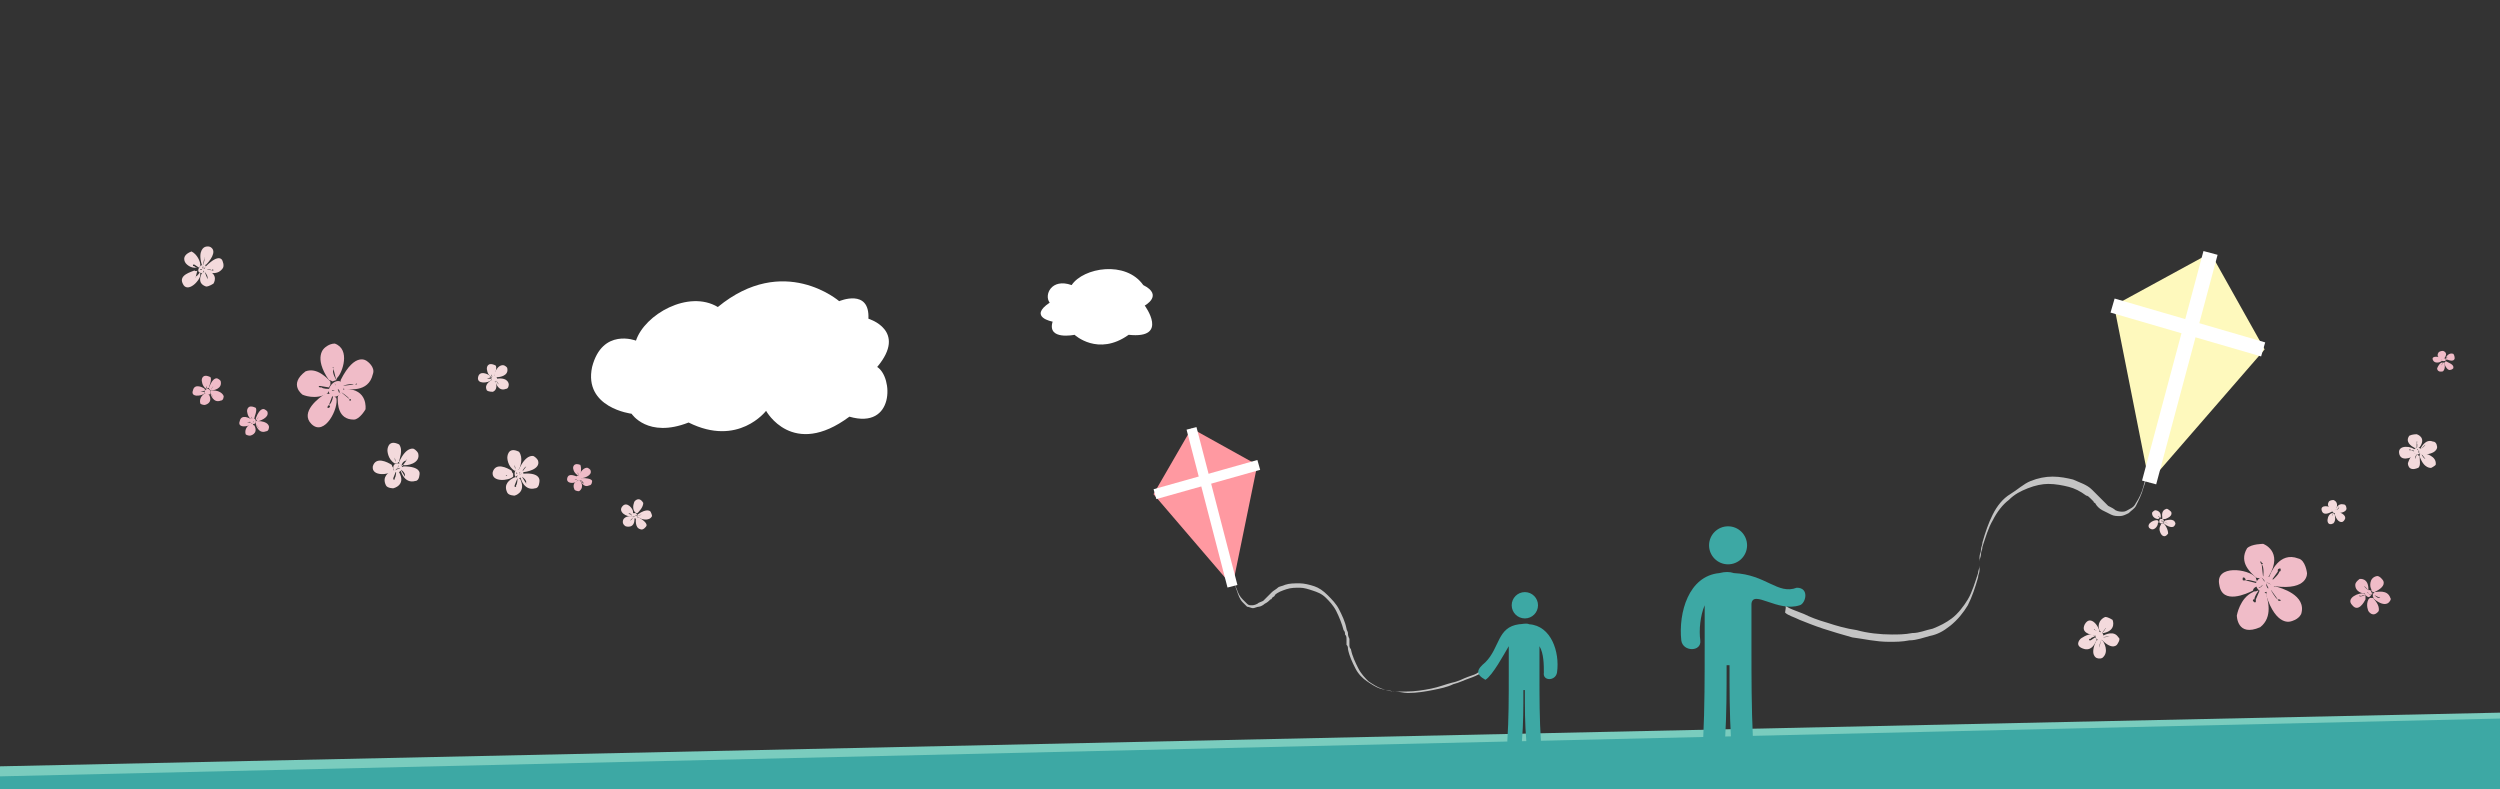 <?xml version="1.0" encoding="utf-8"?>
<!-- Generator: Adobe Illustrator 18.1.1, SVG Export Plug-In . SVG Version: 6.00 Build 0)  -->
<svg version="1.1" id="Layer_1" xmlns="http://www.w3.org/2000/svg" xmlns:xlink="http://www.w3.org/1999/xlink" x="0px" y="0px"
	 viewBox="0 86 171 54" enable-background="new 0 86 171 54" xml:space="preserve">
<rect x="0" y="86" width="171" height="54" fill="#333333" stroke="none"/>
<polygon fill="#7ACCBE" points="173.2,139.5 -3.8,141.3 -3.9,138.5 173.1,134.7 "/>
<polygon fill="#3DA8A4" points="173.2,140.6 -4.1,142.4 -4.2,139.2 173.1,135.1 "/>
<g>
	<g>
		<path fill="#F0BCC8" d="M153.6,125.7c0,0-0.1,0-0.1,0c-0.1,0-0.1,0-0.1-0.1s0-0.1,0.1-0.1C153.6,125.6,153.6,125.6,153.6,125.7
			L153.6,125.7c0.2-0.1,0.6,0.1,0.8,0.1l0,0c-0.1-0.2-0.1-0.3-0.1-0.3c-0.5-0.6-2.8-0.9-2.5,0.5c0.2,1.4,1.9,0.6,2.3,0.4
			c0,0,0-0.2,0.3-0.3l0-0.2L153.6,125.7z"/>
		<path fill="#F0BCC8" d="M154.8,123.2c0,0-0.8,0-1.1,0.3c-0.6,1,0.3,1.7,0.6,2c0,0,0.2,0.1,0.4,0l0.2,0.2c0-0.1,0.3-0.3,0.3-0.3
			C156.2,123.7,154.8,123.2,154.8,123.2z M154.7,124.6C154.7,124.6,154.7,124.6,154.7,124.6c-0.1-0.1-0.1-0.2-0.1-0.2
			c0,0,0.1,0,0.1,0.1C154.8,124.5,154.8,124.6,154.7,124.6C154.8,124.6,154.8,124.6,154.7,124.6c0.2,0.2,0.1,0.9,0.1,0.9
			L154.7,124.6z"/>
		<path fill="#F0BCC8" d="M155,126.6c0,0-0.1-0.1-0.2-0.2l-0.2-0.1l-0.3,0.7c0,0,0,0.1,0,0.1c0,0.1,0,0.1-0.1,0.1
			c0,0-0.1-0.1-0.1-0.1c0-0.1,0-0.1,0.1-0.1l0,0c0-0.2,0.2-0.5,0.3-0.6l-0.1,0c-0.1,0.1-0.2,0-0.3,0.1c-0.9,0.4-1.1,1.6-1.1,1.6
			s0,1.5,1.6,0.8C155.5,128.2,155.1,127,155,126.6z"/>
		<path fill="#F0BCC8" d="M157.8,125.2c0,0-0.1-0.9-0.6-1c-1.3-0.5-1.9,1-2,1.3c0,0,0,0.1,0,0.2l0.1,0.3c0,0,0.3,0.1,0.3,0.1
			C157.9,126.4,157.8,125.2,157.8,125.2z M156,125c0,0.1-0.1,0.1-0.1,0.1l0,0c0,0.2-0.6,0.7-0.6,0.7l0.5-0.7c0,0,0-0.1,0-0.1
			c0-0.1,0.1-0.1,0.1-0.1S156,124.8,156,125z"/>
		<path fill="#F0BCC8" d="M155.6,126.1c0,0-0.1,0.1-0.3,0l-0.3,0.3c0.1,0,0,0.2,0,0.3c0.7,2.2,1.7,1.8,1.7,1.8s0.5-0.1,0.7-0.5
			C157.8,126.7,156,126.2,155.6,126.1z M156,127.1c0,0-0.1,0-0.1,0c-0.1,0-0.1-0.1-0.1-0.1l0,0c-0.2-0.1-0.5-0.7-0.5-0.7l0.5,0.7
			c0,0,0.1,0,0.1,0C156,127,156,127.1,156,127.1z"/>
		<path fill="#F0BCC8" d="M155,125.4c-0.3,0-0.6,0.2-0.7,0.5c0,0.3,0.2,0.6,0.6,0.6c0.3,0,0.6-0.2,0.7-0.5
			C155.6,125.7,155.3,125.4,155,125.4z M154.6,126.2C154.6,126.2,154.5,126.2,154.6,126.2c-0.1,0-0.1,0-0.1,0
			S154.5,126.1,154.6,126.2C154.5,126.1,154.5,126.1,154.6,126.2c0-0.1,0.2-0.2,0.2-0.2L154.6,126.2
			C154.6,126.1,154.6,126.2,154.6,126.2z M154.7,125.5C154.7,125.5,154.7,125.5,154.7,125.5C154.6,125.5,154.6,125.5,154.7,125.5
			C154.7,125.5,154.7,125.5,154.7,125.5C154.8,125.5,154.8,125.5,154.7,125.5C154.7,125.5,154.7,125.5,154.7,125.5
			c0.2,0.1,0.2,0.3,0.2,0.3L154.7,125.5z M155.2,126.3C155.2,126.3,155.1,126.3,155.2,126.3C155.1,126.3,155.1,126.3,155.2,126.3
			L155.2,126.3c-0.2-0.1-0.2-0.4-0.2-0.4L155.2,126.3L155.2,126.3C155.2,126.2,155.2,126.3,155.2,126.3z M155.4,126
			C155.4,126,155.4,126,155.4,126L155.4,126c-0.1,0-0.4-0.2-0.4-0.2L155.4,126L155.4,126C155.3,126,155.4,126,155.4,126
			C155.4,126,155.4,126,155.4,126z"/>
	</g>
	<g>
		<path fill="#F0BCC8" d="M166.8,110.6C166.8,110.6,166.8,110.6,166.8,110.6C166.8,110.6,166.8,110.6,166.8,110.6
			C166.8,110.6,166.8,110.6,166.8,110.6L166.8,110.6L166.8,110.6c0.1,0,0.2,0,0.2,0l0,0c0,0,0-0.1,0-0.1c-0.1-0.1-0.7-0.2-0.6,0.1
			c0.1,0.3,0.5,0.2,0.6,0.1c0,0,0,0,0.1-0.1v0L166.8,110.6z"/>
		<path fill="#F0BCC8" d="M167.1,110c0,0-0.2,0-0.3,0.1c-0.2,0.3,0.1,0.4,0.2,0.5c0,0,0,0,0.1,0l0,0c0,0,0.1-0.1,0.1-0.1
			C167.5,110.1,167.1,110,167.1,110z M167.1,110.3L167.1,110.3C167.1,110.3,167.1,110.3,167.1,110.3
			C167.1,110.3,167.1,110.3,167.1,110.3C167.1,110.3,167.1,110.3,167.1,110.3L167.1,110.3c0,0.1,0,0.2,0,0.2L167.1,110.3z"/>
		<path fill="#F0BCC8" d="M167.2,110.8C167.2,110.8,167.1,110.8,167.2,110.8l-0.1,0L167,111l0,0v0c0,0,0,0,0,0c0,0,0,0,0,0l0,0
			c0,0,0-0.1,0.1-0.2l0,0H167c-0.2,0.1-0.3,0.4-0.3,0.4s0,0.3,0.4,0.2C167.3,111.2,167.2,110.9,167.2,110.8z"/>
		<path fill="#F0BCC8" d="M167.9,110.5c0,0,0-0.2-0.1-0.3c-0.3-0.1-0.5,0.2-0.5,0.3v0v0.1l0.1,0
			C167.9,110.8,167.9,110.5,167.9,110.5z M167.4,110.4C167.4,110.4,167.4,110.5,167.4,110.4C167.4,110.4,167.4,110.4,167.4,110.4
			c0,0.1-0.2,0.2-0.2,0.2L167.4,110.4L167.4,110.4C167.4,110.4,167.4,110.4,167.4,110.4C167.4,110.4,167.4,110.4,167.4,110.4z"/>
		<path fill="#F0BCC8" d="M167.3,110.7C167.3,110.7,167.3,110.7,167.3,110.7l-0.1,0.1c0,0,0,0,0,0.1c0.2,0.5,0.4,0.4,0.4,0.4
			s0.1,0,0.2-0.1C167.9,110.9,167.4,110.8,167.3,110.7z M167.4,111C167.4,111,167.4,111,167.4,111L167.4,111L167.4,111
			c-0.1-0.1-0.2-0.2-0.2-0.2L167.4,111C167.4,110.9,167.4,110.9,167.4,111C167.4,110.9,167.4,110.9,167.4,111z"/>
		<path fill="#F0BCC8" d="M167.2,110.5c-0.1,0-0.2,0-0.2,0.1c0,0.1,0.1,0.1,0.1,0.1c0.1,0,0.2,0,0.2-0.1
			C167.3,110.6,167.2,110.5,167.2,110.5z M167.1,110.7L167.1,110.7L167.1,110.7C167,110.7,167.1,110.7,167.1,110.7L167.1,110.7
			C167.1,110.7,167.1,110.7,167.1,110.7L167.1,110.7L167.1,110.7z M167.1,110.6L167.1,110.6C167.1,110.5,167.1,110.5,167.1,110.6
			C167.1,110.5,167.1,110.5,167.1,110.6L167.1,110.6L167.1,110.6C167.1,110.6,167.1,110.6,167.1,110.6L167.1,110.6z M167.2,110.8
			C167.2,110.8,167.2,110.8,167.2,110.8L167.2,110.8L167.2,110.8c0,0-0.1-0.1-0.1-0.1L167.2,110.8L167.2,110.8L167.2,110.8z
			 M167.3,110.7C167.3,110.7,167.3,110.7,167.3,110.7L167.3,110.7c0,0-0.1-0.1-0.1-0.1L167.3,110.7L167.3,110.7L167.3,110.7
			L167.3,110.7z"/>
	</g>
	<g>
		<path fill="#F3DADC" d="M164.9,116.8C164.9,116.8,164.9,116.8,164.9,116.8c-0.1,0-0.1,0-0.1,0
			C164.8,116.7,164.8,116.7,164.9,116.8C164.8,116.7,164.9,116.7,164.9,116.8L164.9,116.8c0.1,0,0.3,0,0.3,0.1l0,0
			c0-0.1,0-0.1,0-0.1c-0.2-0.3-1.2-0.4-1.1,0.2c0.1,0.6,0.8,0.3,1,0.2c0,0,0-0.1,0.1-0.2v-0.1L164.9,116.8z"/>
		<path fill="#F3DADC" d="M165.3,115.7c0,0-0.3,0-0.5,0.1c-0.3,0.4,0.1,0.7,0.3,0.8c0,0,0.1,0.1,0.2,0l0.1,0.1
			c0-0.1,0.1-0.1,0.1-0.1C166,115.9,165.3,115.7,165.3,115.7z M165.3,116.3C165.3,116.3,165.3,116.3,165.3,116.3c0-0.1,0-0.1,0-0.1
			C165.3,116.2,165.4,116.2,165.3,116.3C165.4,116.3,165.4,116.3,165.3,116.3L165.3,116.3c0.1,0.1,0,0.4,0,0.4L165.3,116.3z"/>
		<path fill="#F3DADC" d="M165.5,117.2c0,0-0.1,0-0.1-0.1l-0.1,0l-0.1,0.3v0c0,0,0,0,0,0c0,0,0,0,0-0.1c0,0,0,0,0,0l0,0
			c0-0.1,0.1-0.2,0.1-0.3h0c0,0-0.1,0-0.1,0c-0.4,0.2-0.5,0.7-0.5,0.7s0,0.6,0.7,0.3C165.6,117.9,165.5,117.4,165.5,117.2z"/>
		<path fill="#F3DADC" d="M166.7,116.6c0,0,0-0.4-0.3-0.4c-0.5-0.2-0.8,0.4-0.9,0.6c0,0,0,0,0,0.1l0,0.1c0,0,0.1,0.1,0.1,0.1
			C166.7,117.1,166.7,116.6,166.7,116.6z M165.9,116.4C165.9,116.5,165.8,116.5,165.9,116.4L165.9,116.4c0,0.1-0.3,0.3-0.3,0.3
			L165.9,116.4L165.9,116.4C165.8,116.4,165.8,116.4,165.9,116.4C165.9,116.4,165.9,116.4,165.9,116.4z"/>
		<path fill="#F3DADC" d="M165.7,117c0,0-0.1,0-0.1,0l-0.1,0.1c0,0,0,0.1,0,0.1c0.3,0.9,0.8,0.8,0.8,0.8s0.2-0.1,0.3-0.2
			C166.7,117.2,165.9,117,165.7,117z M165.9,117.4C165.9,117.4,165.8,117.4,165.9,117.4C165.8,117.4,165.8,117.4,165.9,117.4
			L165.9,117.4c-0.2-0.1-0.3-0.4-0.3-0.4L165.9,117.4L165.9,117.4C165.9,117.4,165.9,117.4,165.9,117.4z"/>
		<path fill="#F3DADC" d="M165.4,116.6c-0.1,0-0.3,0.1-0.3,0.2c0,0.1,0.1,0.3,0.2,0.3c0.1,0,0.3-0.1,0.3-0.2
			C165.7,116.8,165.6,116.7,165.4,116.6z M165.3,117C165.3,117,165.2,117,165.3,117C165.2,117,165.2,117,165.3,117
			C165.2,117,165.2,117,165.3,117C165.2,117,165.2,117,165.3,117C165.3,116.9,165.3,116.9,165.3,117L165.3,117L165.3,117z
			 M165.3,116.7L165.3,116.7C165.3,116.7,165.3,116.7,165.3,116.7C165.3,116.7,165.3,116.7,165.3,116.7
			C165.4,116.7,165.4,116.7,165.3,116.7L165.3,116.7c0.1,0,0.1,0.1,0.1,0.1L165.3,116.7z M165.5,117
			C165.5,117.1,165.5,117.1,165.5,117C165.5,117,165.5,117,165.5,117C165.5,117,165.5,117,165.5,117c-0.1,0-0.1-0.2-0.1-0.2
			L165.5,117L165.5,117L165.5,117z M165.6,116.9L165.6,116.9C165.6,116.9,165.6,116.9,165.6,116.9c-0.1,0-0.2-0.1-0.2-0.1
			L165.6,116.9L165.6,116.9C165.6,116.9,165.6,116.9,165.6,116.9C165.6,116.9,165.6,116.9,165.6,116.9z"/>
	</g>
	<g>
		<path fill="#F3DADC" d="M159.3,120.9L159.3,120.9C159.2,120.9,159.2,120.9,159.3,120.9C159.2,120.9,159.2,120.9,159.3,120.9
			C159.3,120.9,159.3,120.9,159.3,120.9L159.3,120.9c0.1,0,0.2,0,0.2,0l0,0c0-0.1,0-0.1,0-0.1c-0.1-0.2-0.8-0.3-0.7,0.1
			c0.1,0.4,0.5,0.2,0.7,0.1c0,0,0-0.1,0.1-0.1v0L159.3,120.9z"/>
		<path fill="#F3DADC" d="M159.6,120.2c0,0-0.2,0-0.3,0.1c-0.2,0.3,0.1,0.5,0.2,0.6c0,0,0.1,0,0.1,0l0.1,0c0,0,0.1-0.1,0.1-0.1
			C160,120.3,159.6,120.2,159.6,120.2z M159.6,120.6C159.6,120.6,159.6,120.6,159.6,120.6C159.6,120.5,159.6,120.5,159.6,120.6
			L159.6,120.6C159.6,120.6,159.6,120.6,159.6,120.6L159.6,120.6c0,0.1,0,0.3,0,0.3L159.6,120.6z"/>
		<path fill="#F3DADC" d="M159.7,121.2C159.7,121.2,159.6,121.2,159.7,121.2l-0.1-0.1l-0.1,0.2c0,0,0,0,0,0c0,0,0,0,0,0c0,0,0,0,0,0
			c0,0,0,0,0,0l0,0c0,0,0-0.1,0.1-0.2h0c0,0-0.1,0-0.1,0c-0.3,0.1-0.3,0.5-0.3,0.5s0,0.4,0.4,0.2
			C159.8,121.6,159.7,121.3,159.7,121.2z"/>
		<path fill="#F3DADC" d="M160.5,120.8c0,0,0-0.3-0.2-0.3c-0.4-0.1-0.5,0.3-0.6,0.4c0,0,0,0,0,0.1l0,0.1c0,0,0.1,0,0.1,0
			C160.5,121.1,160.5,120.8,160.5,120.8z M160,120.7C159.9,120.7,159.9,120.7,160,120.7C159.9,120.7,159.9,120.7,160,120.7
			c0,0.1-0.2,0.2-0.2,0.2L160,120.7C159.9,120.7,159.9,120.7,160,120.7C159.9,120.7,159.9,120.6,160,120.7
			C160,120.6,160,120.6,160,120.7z"/>
		<path fill="#F3DADC" d="M159.8,121C159.8,121,159.8,121,159.8,121l-0.1,0.1c0,0,0,0.1,0,0.1c0.2,0.6,0.5,0.5,0.5,0.5
			s0.1,0,0.2-0.2C160.5,121.2,160,121,159.8,121z M160,121.3L160,121.3L160,121.3L160,121.3c-0.1-0.1-0.2-0.2-0.2-0.2L160,121.3
			C159.9,121.3,159.9,121.3,160,121.3C160,121.3,160,121.3,160,121.3z"/>
		<path fill="#F3DADC" d="M159.7,120.8c-0.1,0-0.2,0.1-0.2,0.1c0,0.1,0.1,0.2,0.2,0.2s0.2-0.1,0.2-0.1
			C159.8,120.9,159.7,120.8,159.7,120.8z M159.5,121L159.5,121C159.5,121,159.5,121,159.5,121C159.5,121,159.5,121,159.5,121
			L159.5,121C159.5,121,159.6,121,159.5,121L159.5,121L159.5,121z M159.6,120.8L159.6,120.8C159.5,120.8,159.5,120.8,159.6,120.8
			C159.6,120.8,159.6,120.8,159.6,120.8C159.6,120.8,159.6,120.8,159.6,120.8C159.6,120.8,159.6,120.8,159.6,120.8c0,0,0,0.1,0,0.1
			L159.6,120.8z M159.7,121.1C159.7,121.1,159.7,121.1,159.7,121.1C159.7,121.1,159.7,121.1,159.7,121.1L159.7,121.1
			c0,0-0.1-0.1-0.1-0.1L159.7,121.1L159.7,121.1L159.7,121.1z M159.8,121L159.8,121L159.8,121c0,0-0.1-0.1-0.1-0.1L159.8,121
			L159.8,121L159.8,121C159.8,121,159.8,121,159.8,121z"/>
	</g>
	<g>
		<path fill="#F3DADC" d="M143.3,129.1L143.3,129.1C143.2,129.1,143.2,129,143.3,129.1C143.2,129,143.3,129,143.3,129.1
			C143.3,129,143.3,129.1,143.3,129.1L143.3,129.1c0.1,0,0.2,0.2,0.2,0.3l0,0c0-0.1,0.1-0.1,0.1-0.2c0-0.3-0.6-1.2-1-0.5
			c-0.3,0.6,0.4,0.7,0.7,0.8c0,0,0.1-0.1,0.2-0.1l0.1-0.1L143.3,129.1z"/>
		<path fill="#F3DADC" d="M144.5,128.4c0,0-0.3-0.2-0.5-0.2c-0.5,0.2-0.5,0.7-0.4,0.9c0,0,0,0.1,0.1,0.1v0.1c0.1,0,0.2,0,0.2,0
			C144.8,129.1,144.5,128.4,144.5,128.4z M144,129L144,129C144,128.9,144,128.9,144,129C144,128.9,144.1,129,144,129
			C144.1,129,144,129,144,129L144,129c0,0.1-0.3,0.4-0.3,0.4L144,129z"/>
		<path fill="#F3DADC" d="M143.4,129.8c0,0,0-0.1,0-0.1l-0.1-0.1l-0.3,0.2c0,0,0,0,0,0c0,0-0.1,0-0.1,0c0,0,0,0,0-0.1
			c0,0,0.1,0,0.1,0l0,0c0-0.1,0.2-0.1,0.3-0.2v0c-0.1,0-0.1,0-0.1-0.1c-0.4-0.1-0.9,0.3-0.9,0.3s-0.5,0.5,0.3,0.7
			C143.1,130.5,143.3,130,143.4,129.8z"/>
		<path fill="#F3DADC" d="M144.8,130.1c0,0,0.3-0.4,0.1-0.5c-0.3-0.5-0.9-0.2-1.1-0.1c0,0,0,0-0.1,0.1l0,0.1c0,0,0,0.1,0.1,0.1
			C144.5,130.5,144.8,130.1,144.8,130.1z M144.3,129.5C144.3,129.5,144.3,129.5,144.3,129.5L144.3,129.5c-0.2,0.1-0.5,0.1-0.5,0.1
			L144.3,129.5C144.3,129.5,144.3,129.4,144.3,129.5C144.3,129.4,144.4,129.4,144.3,129.5C144.4,129.4,144.3,129.4,144.3,129.5z"/>
		<path fill="#F3DADC" d="M143.8,129.8c0,0-0.1,0-0.1-0.1l-0.2,0c0,0,0,0.1-0.1,0.1c-0.5,1,0,1.2,0,1.2s0.2,0.1,0.4,0
			C144.3,130.6,143.9,129.9,143.8,129.8z M143.6,130.3C143.6,130.3,143.6,130.3,143.6,130.3c0-0.1,0-0.1,0-0.1l0,0
			c0-0.1,0.1-0.4,0.1-0.4L143.6,130.3C143.7,130.2,143.7,130.2,143.6,130.3C143.6,130.2,143.6,130.3,143.6,130.3z"/>
		<path fill="#F3DADC" d="M143.8,129.3c-0.1-0.1-0.3-0.1-0.4,0c-0.1,0.1-0.1,0.3,0,0.4c0.1,0.1,0.3,0.1,0.4,0
			C143.9,129.6,143.9,129.4,143.8,129.3z M143.4,129.5C143.4,129.5,143.4,129.5,143.4,129.5C143.4,129.5,143.4,129.5,143.4,129.5
			C143.4,129.5,143.4,129.5,143.4,129.5L143.4,129.5c0,0,0.1,0,0.1,0L143.4,129.5L143.4,129.5z M143.7,129.3L143.7,129.3
			C143.7,129.3,143.7,129.3,143.7,129.3C143.7,129.3,143.7,129.3,143.7,129.3C143.7,129.3,143.7,129.3,143.7,129.3
			C143.7,129.3,143.7,129.3,143.7,129.3c0,0.1,0,0.2,0,0.2L143.7,129.3z M143.6,129.7C143.6,129.7,143.6,129.7,143.6,129.7
			C143.6,129.7,143.6,129.7,143.6,129.7L143.6,129.7c0-0.1,0-0.2,0-0.2L143.6,129.7C143.6,129.7,143.6,129.7,143.6,129.7
			C143.6,129.7,143.6,129.7,143.6,129.7z M143.8,129.7C143.8,129.7,143.8,129.7,143.8,129.7C143.8,129.7,143.8,129.7,143.8,129.7
			c0,0-0.1-0.2-0.1-0.2L143.8,129.7L143.8,129.7C143.8,129.7,143.8,129.7,143.8,129.7C143.8,129.7,143.8,129.7,143.8,129.7z"/>
	</g>
	<g>
		<path fill="#F3DADC" d="M147.5,121.8C147.5,121.8,147.5,121.8,147.5,121.8C147.5,121.8,147.4,121.8,147.5,121.8L147.5,121.8
			C147.5,121.8,147.5,121.8,147.5,121.8C147.5,121.8,147.5,121.8,147.5,121.8c0,0,0.2-0.1,0.2-0.1l0,0c-0.1,0-0.1-0.1-0.1-0.1
			c-0.2-0.1-0.8,0.2-0.6,0.5c0.3,0.3,0.6-0.1,0.6-0.3c0,0,0-0.1,0-0.1v0L147.5,121.8z"/>
		<path fill="#F3DADC" d="M147.4,120.9c0,0-0.2,0.1-0.2,0.2c0,0.3,0.3,0.4,0.4,0.4c0,0,0.1,0,0.1-0.1h0.1c0,0,0-0.1,0-0.1
			C147.8,120.9,147.4,120.9,147.4,120.9z M147.6,121.3C147.6,121.3,147.6,121.3,147.6,121.3C147.6,121.3,147.6,121.3,147.6,121.3
			L147.6,121.3C147.6,121.3,147.6,121.3,147.6,121.3L147.6,121.3c0.1,0,0.2,0.2,0.2,0.2L147.6,121.3z"/>
		<path fill="#F3DADC" d="M148,121.8C148,121.8,148,121.8,148,121.8l-0.1,0l0,0.2l0,0v0c0,0,0,0,0,0v0l0,0c0,0,0-0.1,0-0.2h0
			c0,0-0.1,0-0.1,0.1c-0.2,0.3,0,0.6,0,0.6s0.2,0.4,0.5,0C148.3,122.2,148.1,121.9,148,121.8z"/>
		<path fill="#F3DADC" d="M148.5,121c0,0-0.2-0.2-0.3-0.2c-0.4,0.1-0.3,0.5-0.3,0.6c0,0,0,0,0,0.1l0.1,0h0.1
			C148.7,121.3,148.5,121,148.5,121z M148,121.3L148,121.3L148,121.3c0,0.1,0,0.3,0,0.3L148,121.3C148,121.3,148,121.3,148,121.3
			L148,121.3C148,121.2,148,121.2,148,121.3z"/>
		<path fill="#F3DADC" d="M148.1,121.6C148.1,121.6,148,121.7,148.1,121.6l-0.1,0.1c0,0,0,0,0,0.1c0.5,0.4,0.7,0.2,0.7,0.2
			s0.1-0.1,0.1-0.2C148.7,121.4,148.2,121.6,148.1,121.6z M148.3,121.8C148.3,121.8,148.3,121.8,148.3,121.8
			C148.3,121.8,148.3,121.8,148.3,121.8L148.3,121.8c-0.1,0-0.3-0.1-0.3-0.1L148.3,121.8C148.3,121.8,148.3,121.8,148.3,121.8
			C148.3,121.8,148.3,121.8,148.3,121.8z"/>
		<path fill="#F3DADC" d="M147.8,121.5c-0.1,0-0.1,0.1-0.1,0.2c0,0.1,0.1,0.1,0.2,0.1c0.1,0,0.1-0.1,0.1-0.2
			C148,121.5,147.9,121.5,147.8,121.5z M147.8,121.8C147.8,121.8,147.8,121.8,147.8,121.8C147.8,121.8,147.8,121.8,147.8,121.8
			C147.8,121.8,147.8,121.8,147.8,121.8L147.8,121.8C147.8,121.7,147.8,121.7,147.8,121.8L147.8,121.8L147.8,121.8z M147.8,121.6
			C147.7,121.6,147.7,121.6,147.8,121.6C147.7,121.6,147.7,121.6,147.8,121.6C147.8,121.6,147.8,121.6,147.8,121.6
			C147.8,121.6,147.8,121.6,147.8,121.6L147.8,121.6c0.1,0,0.1,0.1,0.1,0.1L147.8,121.6z M148,121.7C148,121.8,148,121.8,148,121.7
			C147.9,121.8,147.9,121.7,148,121.7L148,121.7c-0.1,0-0.1-0.1-0.1-0.1L148,121.7C147.9,121.7,148,121.7,148,121.7
			C148,121.7,148,121.7,148,121.7z M148,121.6L148,121.6L148,121.6c0,0-0.1,0-0.1,0H148L148,121.6L148,121.6L148,121.6z"/>
	</g>
	<g>
		<path fill="#F0BCC8" d="M161.5,126.8C161.5,126.9,161.5,126.9,161.5,126.8c0,0-0.1,0-0.1,0c0,0,0,0,0-0.1
			C161.5,126.8,161.5,126.8,161.5,126.8L161.5,126.8c0-0.1,0.3-0.1,0.3-0.1l0,0c-0.1-0.1-0.1-0.1-0.1-0.1c-0.3-0.1-1.3,0.3-0.8,0.8
			c0.4,0.5,0.8-0.2,0.9-0.4c0,0,0-0.1,0-0.2l0-0.1L161.5,126.8z"/>
		<path fill="#F0BCC8" d="M161.4,125.6c0,0-0.3,0.2-0.3,0.4c0,0.5,0.5,0.6,0.7,0.6c0,0,0.1,0,0.1-0.1h0.1c0-0.1,0-0.2,0-0.2
			C162,125.5,161.4,125.6,161.4,125.6z M161.7,126.1L161.7,126.1C161.6,126.1,161.6,126.1,161.7,126.1
			C161.6,126.1,161.7,126.1,161.7,126.1C161.7,126.1,161.7,126.1,161.7,126.1L161.7,126.1c0.1,0,0.3,0.3,0.3,0.3L161.7,126.1z"/>
		<path fill="#F0BCC8" d="M162.3,126.9c0,0-0.1,0-0.1,0l-0.1,0l0,0.3c0,0,0,0,0,0c0,0,0,0.1,0,0.1c0,0,0,0,0,0s0-0.1,0-0.1l0,0
			c0-0.1,0-0.2,0-0.3h0c0,0-0.1,0.1-0.1,0.1c-0.2,0.4,0,0.8,0,0.8s0.3,0.5,0.7,0C162.8,127.4,162.4,127,162.3,126.9z"/>
		<path fill="#F0BCC8" d="M163,125.7c0,0-0.2-0.3-0.4-0.3c-0.6,0.1-0.5,0.8-0.4,0.9c0,0,0,0,0,0.1l0.1,0.1h0.1
			C163.3,126.1,163,125.7,163,125.7z M162.2,126C162.2,126,162.2,126.1,162.2,126L162.2,126c0,0.2,0,0.4,0,0.4L162.2,126
			C162.2,126,162.2,126,162.2,126S162.2,125.9,162.2,126C162.2,125.9,162.2,126,162.2,126z"/>
		<path fill="#F0BCC8" d="M162.4,126.5c0,0,0,0.1-0.1,0.1l0,0.2c0,0,0.1,0.1,0,0.1c0.8,0.7,1.1,0.3,1.1,0.3s0.2-0.2,0.1-0.3
			C163.3,126.3,162.6,126.5,162.4,126.5z M162.8,126.9C162.8,126.9,162.7,126.9,162.8,126.9c-0.1,0-0.1,0-0.1,0l0,0
			c-0.1,0-0.3-0.2-0.3-0.2L162.8,126.9L162.8,126.9C162.7,126.8,162.8,126.8,162.8,126.9z"/>
		<path fill="#F0BCC8" d="M161.9,126.4c-0.1,0.1-0.2,0.2-0.1,0.3c0.1,0.1,0.2,0.2,0.3,0.1c0.1-0.1,0.2-0.2,0.1-0.3
			C162.2,126.4,162.1,126.3,161.9,126.4z M162,126.8C162,126.8,162,126.8,162,126.8C162,126.8,162,126.8,162,126.8
			C161.9,126.8,161.9,126.8,162,126.8L162,126.8c0,0,0-0.1,0-0.1V126.8C162,126.8,162,126.8,162,126.8z M161.9,126.5L161.9,126.5
			C161.8,126.5,161.8,126.5,161.9,126.5C161.8,126.5,161.9,126.5,161.9,126.5C161.9,126.5,161.9,126.5,161.9,126.5
			C161.9,126.5,161.9,126.5,161.9,126.5c0.1,0,0.1,0.1,0.1,0.1L161.9,126.5z M162.2,126.7C162.2,126.7,162.2,126.7,162.2,126.7
			C162.2,126.7,162.2,126.7,162.2,126.7L162.2,126.7c-0.1,0-0.2-0.1-0.2-0.1L162.2,126.7L162.2,126.7
			C162.2,126.7,162.2,126.7,162.2,126.7z M162.3,126.6C162.2,126.6,162.2,126.6,162.3,126.6L162.3,126.6c0,0-0.2,0-0.2,0H162.3
			C162.2,126.6,162.2,126.5,162.3,126.6C162.2,126.5,162.3,126.5,162.3,126.6C162.3,126.5,162.3,126.6,162.3,126.6z"/>
	</g>
</g>
<g>
	<g>
		<path fill="#F0BCC8" d="M39.3,118.8C39.2,118.7,39.2,118.7,39.3,118.8C39.2,118.8,39.2,118.8,39.3,118.8
			C39.2,118.8,39.2,118.8,39.3,118.8C39.3,118.8,39.3,118.8,39.3,118.8L39.3,118.8c0.1,0,0.2,0,0.2,0l0,0c0,0,0,0.1,0,0.1
			c-0.2,0.2-0.8,0.2-0.7-0.2c0.1-0.4,0.6-0.1,0.7-0.1c0,0,0,0,0.1,0.1v0L39.3,118.8z"/>
		<path fill="#F0BCC8" d="M39.7,118.9C39.7,118.9,39.6,118.9,39.7,118.9l-0.1,0c0,0-0.1,0-0.1,0c-0.1,0-0.4,0.2-0.2,0.6
			c0.1,0.1,0.3,0.1,0.3,0.1S40,119.4,39.7,118.9z M39.6,118.9c0,0,0,0.2,0,0.3l0,0c0,0,0,0,0,0c0,0,0,0,0,0c0,0,0,0,0,0l0,0
			L39.6,118.9z"/>
		<path fill="#F0BCC8" d="M39.7,118.5C39.7,118.5,39.6,118.5,39.7,118.5l-0.1,0l-0.1-0.2c0,0,0,0,0,0v0c0,0,0,0,0,0v0l0,0
			c0,0,0,0.1,0.1,0.2l0,0h-0.1c-0.3-0.2-0.3-0.5-0.3-0.5s0-0.4,0.5-0.2C39.8,118.1,39.7,118.4,39.7,118.5z"/>
		<path fill="#F0BCC8" d="M39.8,118.7L39.8,118.7l-0.1,0.1v0c0,0.1,0.2,0.6,0.6,0.4c0.2,0,0.2-0.3,0.2-0.3S40.5,118.7,39.8,118.7z
			 M39.9,119.1C39.9,119.1,39.9,119.1,39.9,119.1C39.9,119.1,39.9,119.1,39.9,119.1l-0.2-0.3c0,0,0.1,0.1,0.2,0.2l0,0
			C39.9,119,39.9,119,39.9,119.1C39.9,119.1,39.9,119.1,39.9,119.1z"/>
		<path fill="#F0BCC8" d="M40.4,118.2c0-0.1-0.2-0.2-0.2-0.2s-0.3-0.1-0.6,0.5c0,0,0,0.1,0,0.1l0.1,0.1c0,0,0.1,0,0.1,0
			C40,118.7,40.5,118.5,40.4,118.2z M40,118.4C39.9,118.5,39.9,118.5,40,118.4l-0.2,0.2C39.8,118.7,39.9,118.5,40,118.4L40,118.4
			C39.9,118.4,39.9,118.4,40,118.4L40,118.4L40,118.4z"/>
		<path fill="#F0BCC8" d="M39.8,118.7c0-0.1-0.1-0.2-0.2-0.2c-0.1,0-0.2,0.1-0.2,0.2s0.1,0.2,0.2,0.2S39.8,118.8,39.8,118.7z
			 M39.5,118.7L39.5,118.7C39.6,118.7,39.5,118.7,39.5,118.7C39.5,118.7,39.5,118.7,39.5,118.7C39.5,118.7,39.5,118.7,39.5,118.7
			C39.5,118.7,39.5,118.7,39.5,118.7C39.5,118.6,39.5,118.6,39.5,118.7L39.5,118.7z M39.6,118.8C39.6,118.8,39.6,118.8,39.6,118.8
			L39.6,118.8L39.6,118.8C39.6,118.8,39.6,118.8,39.6,118.8L39.6,118.8L39.6,118.8L39.6,118.8z M39.7,118.6L39.7,118.6L39.7,118.6
			C39.6,118.7,39.6,118.7,39.7,118.6L39.7,118.6C39.7,118.6,39.7,118.6,39.7,118.6L39.7,118.6L39.7,118.6z M39.8,118.7L39.8,118.7
			L39.8,118.7l-0.1,0C39.6,118.8,39.7,118.7,39.8,118.7L39.8,118.7C39.7,118.7,39.8,118.7,39.8,118.7
			C39.8,118.7,39.8,118.7,39.8,118.7z"/>
	</g>
	<g>
		<path fill="#F0BCC8" d="M13.7,112.8C13.7,112.8,13.7,112.8,13.7,112.8C13.7,112.8,13.7,112.8,13.7,112.8
			C13.7,112.8,13.7,112.9,13.7,112.8C13.7,112.9,13.7,112.8,13.7,112.8L13.7,112.8c0.1,0,0.2,0,0.3,0l0,0c0,0.1,0,0.1,0,0.1
			c-0.2,0.2-1,0.3-0.8-0.2c0.1-0.5,0.7-0.2,0.8-0.1c0,0,0,0.1,0.1,0.1v0L13.7,112.8z"/>
		<path fill="#F0BCC8" d="M14.3,113c0,0-0.1,0-0.1-0.1l-0.1,0c-0.1,0-0.1,0-0.1,0c-0.1,0.1-0.4,0.3-0.3,0.7c0.1,0.1,0.3,0.1,0.3,0.1
			S14.6,113.6,14.3,113z M14.2,112.9c0,0,0,0.2,0,0.3l0,0v0c0,0,0,0,0,0v0l0,0L14.2,112.9z"/>
		<path fill="#F0BCC8" d="M14.3,112.5C14.3,112.5,14.3,112.6,14.3,112.5l-0.1,0.1l-0.1-0.2c0,0,0,0,0,0c0,0,0,0,0,0s0,0,0,0
			c0,0,0,0,0,0l0,0c0,0,0,0.2,0.1,0.2h0c0,0-0.1,0-0.1,0c-0.3-0.2-0.3-0.6-0.3-0.6s0-0.5,0.6-0.2C14.5,112,14.3,112.4,14.3,112.5z"
			/>
		<path fill="#F0BCC8" d="M14.5,112.7c0,0-0.1,0-0.1,0l0,0.1v0.1c0,0.1,0.2,0.7,0.7,0.5c0.2,0,0.2-0.3,0.2-0.3
			S15.2,112.7,14.5,112.7z M14.6,113.2C14.5,113.2,14.5,113.2,14.6,113.2C14.5,113.2,14.5,113.2,14.6,113.2l-0.2-0.3
			C14.4,112.9,14.5,113,14.6,113.2L14.6,113.2C14.6,113.1,14.6,113.2,14.6,113.2L14.6,113.2z"/>
		<path fill="#F0BCC8" d="M15.1,112.1c0-0.1-0.2-0.2-0.2-0.2s-0.3-0.2-0.6,0.6c0,0,0,0.1,0,0.1l0.1,0.1c0,0,0.1,0,0.1,0
			C14.6,112.7,15.2,112.6,15.1,112.1z M14.6,112.4C14.6,112.5,14.6,112.5,14.6,112.4l-0.2,0.3C14.4,112.7,14.5,112.5,14.6,112.4
			C14.6,112.4,14.6,112.4,14.6,112.4L14.6,112.4L14.6,112.4C14.6,112.4,14.6,112.4,14.6,112.4z"/>
		<path fill="#F0BCC8" d="M14.4,112.8c0-0.1-0.1-0.2-0.2-0.2s-0.2,0.1-0.2,0.2c0,0.1,0.1,0.2,0.2,0.2
			C14.4,113,14.4,112.9,14.4,112.8z M14.1,112.7L14.1,112.7C14.1,112.8,14.1,112.7,14.1,112.7L14.1,112.7
			C14.1,112.7,14,112.7,14.1,112.7C14,112.7,14.1,112.7,14.1,112.7C14.1,112.7,14.1,112.7,14.1,112.7L14.1,112.7z M14.2,112.8
			c0,0,0,0.1,0,0.1l0,0l0,0h0l0,0l0,0L14.2,112.8z M14.3,112.7L14.3,112.7l-0.1,0.1C14.2,112.8,14.3,112.7,14.3,112.7L14.3,112.7
			C14.3,112.7,14.3,112.7,14.3,112.7L14.3,112.7C14.3,112.6,14.3,112.7,14.3,112.7z M14.4,112.8C14.4,112.8,14.4,112.8,14.4,112.8
			C14.4,112.8,14.4,112.8,14.4,112.8l-0.2,0C14.2,112.8,14.3,112.8,14.4,112.8L14.4,112.8C14.4,112.8,14.4,112.8,14.4,112.8
			L14.4,112.8z"/>
	</g>
	<g>
		<path fill="#F0BCC8" d="M16.9,114.9C16.9,114.9,16.9,114.9,16.9,114.9C16.8,114.9,16.8,114.9,16.9,114.9
			C16.8,114.9,16.8,114.9,16.9,114.9C16.8,114.9,16.9,114.9,16.9,114.9L16.9,114.9c0.1,0,0.2,0,0.3,0l0,0c0,0.1,0,0.1,0,0.1
			c-0.2,0.2-1,0.3-0.8-0.2c0.1-0.5,0.7-0.2,0.8-0.1c0,0,0,0.1,0.1,0.1v0L16.9,114.9z"/>
		<path fill="#F0BCC8" d="M17.4,115.1c0,0-0.1,0-0.1-0.1l-0.1,0c-0.1,0-0.1,0-0.1,0c-0.1,0.1-0.4,0.3-0.3,0.7
			c0.1,0.1,0.3,0.1,0.3,0.1S17.7,115.7,17.4,115.1z M17.3,115c0,0,0,0.2,0,0.3l0,0v0c0,0,0,0,0,0v0l0,0L17.3,115z"/>
		<path fill="#F0BCC8" d="M17.4,114.6C17.4,114.6,17.3,114.6,17.4,114.6l-0.1,0.1l-0.1-0.2c0,0,0,0,0,0c0,0,0,0,0,0c0,0,0,0,0,0
			c0,0,0,0,0,0l0,0c0,0,0,0.2,0.1,0.2h0c0,0-0.1,0-0.1,0c-0.3-0.2-0.3-0.6-0.3-0.6s0-0.5,0.6-0.2C17.6,114.1,17.4,114.5,17.4,114.6z
			"/>
		<path fill="#F0BCC8" d="M17.6,114.8c0,0-0.1,0-0.1,0l0,0.1v0.1c0,0.1,0.2,0.7,0.7,0.5c0.2,0,0.2-0.3,0.2-0.3
			S18.4,114.8,17.6,114.8z M17.7,115.3C17.6,115.3,17.6,115.3,17.7,115.3C17.6,115.3,17.6,115.3,17.7,115.3l-0.2-0.3
			C17.5,115,17.6,115.1,17.7,115.3L17.7,115.3C17.6,115.2,17.7,115.2,17.7,115.3C17.7,115.2,17.7,115.3,17.7,115.3z"/>
		<path fill="#F0BCC8" d="M18.3,114.2c0-0.1-0.2-0.2-0.2-0.2s-0.3-0.2-0.6,0.6c0,0,0,0.1,0,0.1l0.1,0.1c0,0,0.1,0,0.1,0
			C17.7,114.8,18.4,114.6,18.3,114.2z M17.7,114.5C17.7,114.5,17.7,114.5,17.7,114.5l-0.2,0.3C17.5,114.8,17.6,114.6,17.7,114.5
			C17.7,114.5,17.7,114.5,17.7,114.5L17.7,114.5L17.7,114.5C17.7,114.5,17.7,114.5,17.7,114.5z"/>
		<path fill="#F0BCC8" d="M17.5,114.8c0-0.1-0.1-0.2-0.2-0.2s-0.2,0.1-0.2,0.2c0,0.1,0.1,0.2,0.2,0.2S17.5,115,17.5,114.8z
			 M17.2,114.8L17.2,114.8C17.3,114.8,17.2,114.8,17.2,114.8L17.2,114.8C17.2,114.8,17.2,114.8,17.2,114.8
			C17.2,114.8,17.2,114.8,17.2,114.8L17.2,114.8L17.2,114.8z M17.3,114.9c0,0,0,0.1,0,0.1l0,0l0,0h0l0,0l0,0L17.3,114.9z
			 M17.4,114.8L17.4,114.8l-0.1,0.1C17.3,114.8,17.3,114.8,17.4,114.8L17.4,114.8C17.4,114.7,17.4,114.7,17.4,114.8
			C17.4,114.7,17.4,114.7,17.4,114.8L17.4,114.8z M17.5,114.8C17.5,114.8,17.5,114.8,17.5,114.8C17.5,114.8,17.5,114.8,17.5,114.8
			l-0.2,0C17.3,114.9,17.4,114.8,17.5,114.8L17.5,114.8C17.5,114.8,17.5,114.8,17.5,114.8C17.5,114.8,17.5,114.8,17.5,114.8z"/>
	</g>
	<g>
		<path fill="#F3DADC" d="M34.7,118.5L34.7,118.5c-0.1,0-0.1,0-0.1,0C34.6,118.5,34.6,118.6,34.7,118.5
			C34.7,118.6,34.7,118.6,34.7,118.5L34.7,118.5c0.1,0,0.3,0,0.4-0.1l0,0c0,0.1,0,0.2,0,0.2c-0.3,0.3-1.5,0.4-1.4-0.3
			c0.2-0.7,1-0.3,1.3-0.1c0,0,0,0.1,0.1,0.2v0.1L34.7,118.5z"/>
		<path fill="#F3DADC" d="M35.6,118.8c0,0-0.1-0.1-0.2-0.2l-0.1,0.1c-0.1-0.1-0.2,0-0.2,0c-0.2,0.1-0.7,0.4-0.4,1
			c0.1,0.2,0.5,0.2,0.5,0.2S36,119.7,35.6,118.8z M35.4,118.7c0,0,0,0.4-0.1,0.5l0,0c0,0,0,0,0,0.1c0,0,0,0-0.1,0c0,0,0,0,0-0.1
			c0,0,0,0,0,0L35.4,118.7z"/>
		<path fill="#F3DADC" d="M35.5,118.1c0,0-0.1,0-0.1,0.1l-0.1,0l-0.1-0.4v0c0,0,0-0.1,0-0.1c0,0,0,0,0,0.1c0,0,0,0.1,0,0.1l0,0
			c0,0.1,0.1,0.2,0.1,0.3h0c0,0-0.1,0-0.1,0c-0.5-0.3-0.5-0.9-0.5-0.9s0-0.8,0.8-0.4C35.8,117.3,35.6,117.9,35.5,118.1z"/>
		<path fill="#F3DADC" d="M35.8,118.4c0,0-0.1,0.1-0.2,0l0,0.1c0,0,0,0.1,0,0.1c0,0.2,0.3,1,1,0.8c0.3,0,0.3-0.5,0.3-0.5
			S37,118.3,35.8,118.4z M36,119.1C36,119.1,35.9,119.1,36,119.1L36,119.1l-0.3-0.5c0,0,0.3,0.2,0.3,0.4l0,0
			C35.9,119,36,119,36,119.1C36,119,36,119.1,36,119.1z"/>
		<path fill="#F3DADC" d="M36.8,117.5c-0.1-0.2-0.3-0.3-0.3-0.3s-0.5-0.2-1,0.9c0,0,0,0.2,0,0.1l0.1,0.1c0.1,0,0.1,0,0.1,0
			C36,118.3,37,118.1,36.8,117.5z M36,117.9L36,117.9l-0.3,0.4C35.7,118.3,35.8,118,36,117.9L36,117.9C36,117.9,36,117.9,36,117.9
			C36,117.9,36.1,117.9,36,117.9C36.1,117.9,36,117.9,36,117.9z"/>
		<path fill="#F3DADC" d="M35.8,118.4c0-0.2-0.1-0.3-0.3-0.3s-0.3,0.1-0.3,0.3s0.1,0.3,0.3,0.3C35.6,118.7,35.8,118.6,35.8,118.4z
			 M35.3,118.3l0.1,0.1C35.3,118.4,35.3,118.4,35.3,118.3C35.2,118.4,35.2,118.4,35.3,118.3C35.2,118.3,35.2,118.3,35.3,118.3
			C35.2,118.3,35.2,118.3,35.3,118.3C35.2,118.3,35.2,118.3,35.3,118.3L35.3,118.3z M35.4,118.5c0,0,0,0.1-0.1,0.2l0,0l0,0
			c0,0,0,0-0.1,0l0,0c0,0,0,0,0,0L35.4,118.5z M35.6,118.3C35.6,118.3,35.6,118.3,35.6,118.3l-0.1,0.1
			C35.5,118.4,35.5,118.3,35.6,118.3L35.6,118.3C35.5,118.3,35.5,118.3,35.6,118.3C35.6,118.3,35.6,118.3,35.6,118.3
			C35.6,118.3,35.6,118.3,35.6,118.3z M35.7,118.4L35.7,118.4C35.7,118.4,35.7,118.4,35.7,118.4l-0.2,0.1
			C35.5,118.5,35.6,118.4,35.7,118.4L35.7,118.4C35.7,118.4,35.7,118.4,35.7,118.4C35.7,118.4,35.7,118.4,35.7,118.4z"/>
	</g>
	<g>
		<path fill="#F3DADC" d="M33.3,111.9C33.3,111.9,33.3,111.9,33.3,111.9C33.3,111.9,33.2,111.9,33.3,111.9
			C33.2,112,33.2,112,33.3,111.9C33.3,112,33.3,112,33.3,111.9C33.3,112,33.3,112,33.3,111.9c0.1,0,0.2,0,0.3,0l0,0
			c0,0.1,0,0.1,0,0.1c-0.2,0.2-1,0.3-0.9-0.2c0.1-0.5,0.7-0.2,0.8-0.1c0,0,0,0.1,0.1,0.1v0L33.3,111.9z"/>
		<path fill="#F3DADC" d="M33.9,112.1c0,0-0.1,0-0.1-0.1l-0.1,0c-0.1,0-0.1,0-0.1,0c-0.1,0.1-0.5,0.3-0.3,0.7
			c0.1,0.1,0.4,0.1,0.4,0.1S34.1,112.7,33.9,112.1z M33.7,112.1c0,0,0,0.2,0,0.3l0,0v0c0,0,0,0,0,0c0,0,0,0,0,0l0,0L33.7,112.1z"/>
		<path fill="#F3DADC" d="M33.8,111.7C33.8,111.7,33.8,111.7,33.8,111.7l-0.1,0.1l-0.1-0.2c0,0,0,0,0,0c0,0,0,0,0,0s0,0,0,0
			c0,0,0,0,0,0l0,0c0,0,0,0.2,0.1,0.2h0c0,0-0.1,0-0.1,0c-0.3-0.2-0.3-0.6-0.3-0.6s0-0.5,0.6-0.2C34,111.1,33.9,111.5,33.8,111.7z"
			/>
		<path fill="#F3DADC" d="M34,111.9c0,0-0.1,0-0.1,0l0,0.1v0.1c0,0.1,0.2,0.7,0.7,0.5c0.2,0,0.2-0.3,0.2-0.3S34.8,111.8,34,111.9z
			 M34.1,112.3C34.1,112.3,34.1,112.3,34.1,112.3C34.1,112.3,34.1,112.3,34.1,112.3l-0.2-0.3C33.9,112,34.1,112.2,34.1,112.3
			L34.1,112.3C34.1,112.3,34.1,112.3,34.1,112.3C34.1,112.3,34.1,112.3,34.1,112.3z"/>
		<path fill="#F3DADC" d="M34.7,111.2c0-0.1-0.2-0.2-0.2-0.2s-0.4-0.2-0.7,0.6c0,0,0,0.1,0,0.1l0.1,0.1c0,0,0.1,0,0.1,0
			C34.2,111.8,34.8,111.7,34.7,111.2z M34.1,111.5C34.1,111.6,34.1,111.6,34.1,111.5l-0.2,0.2C33.9,111.8,34,111.6,34.1,111.5
			L34.1,111.5L34.1,111.5L34.1,111.5C34.2,111.5,34.2,111.5,34.1,111.5z"/>
		<path fill="#F3DADC" d="M34,111.9c0-0.1-0.1-0.2-0.2-0.2c-0.1,0-0.2,0.1-0.2,0.2c0,0.1,0.1,0.2,0.2,0.2
			C33.9,112.1,34,112,34,111.9z M33.6,111.8L33.6,111.8C33.7,111.9,33.6,111.8,33.6,111.8L33.6,111.8
			C33.6,111.8,33.6,111.8,33.6,111.8L33.6,111.8C33.6,111.8,33.6,111.8,33.6,111.8C33.6,111.8,33.6,111.8,33.6,111.8z M33.7,111.9
			c0,0,0,0.1,0,0.1l0,0l0,0h0l0,0l0,0L33.7,111.9z M33.8,111.8L33.8,111.8l-0.1,0.1C33.8,111.9,33.8,111.8,33.8,111.8L33.8,111.8
			L33.8,111.8L33.8,111.8L33.8,111.8z M33.9,111.9C33.9,111.9,33.9,111.9,33.9,111.9C33.9,111.9,33.9,111.9,33.9,111.9l-0.2,0
			C33.8,111.9,33.9,111.9,33.9,111.9L33.9,111.9C33.9,111.9,33.9,111.9,33.9,111.9C33.9,111.9,33.9,111.9,33.9,111.9z"/>
	</g>
	<g>
		<path fill="#F3DADC" d="M26.5,118.1L26.5,118.1c-0.1,0-0.1,0-0.1,0C26.4,118.1,26.4,118.1,26.5,118.1
			C26.5,118.1,26.5,118.1,26.5,118.1L26.5,118.1c0.1,0,0.3,0,0.4-0.1l0,0c0,0.1,0,0.2,0,0.2c-0.3,0.3-1.5,0.4-1.4-0.3
			c0.2-0.7,1-0.3,1.3-0.1c0,0,0,0.1,0.1,0.2v0.1L26.5,118.1z"/>
		<path fill="#F3DADC" d="M27.3,118.3c0,0-0.1-0.1-0.2-0.2l-0.1,0.1c-0.1-0.1-0.2,0-0.2,0c-0.2,0.1-0.7,0.4-0.4,1
			c0.1,0.2,0.5,0.2,0.5,0.2S27.8,119.2,27.3,118.3z M27.1,118.2c0,0,0,0.4-0.1,0.5l0,0c0,0,0,0,0,0.1c0,0,0,0-0.1,0c0,0,0,0,0-0.1
			c0,0,0,0,0,0L27.1,118.2z"/>
		<path fill="#F3DADC" d="M27.3,117.6c0,0-0.1,0-0.1,0.1l-0.1,0l-0.1-0.4v0c0,0,0-0.1,0-0.1c0,0,0,0,0,0.1c0,0,0,0.1,0,0.1l0,0
			c0,0.1,0.1,0.2,0.1,0.3h0c0,0-0.1,0-0.1,0c-0.5-0.3-0.5-0.9-0.5-0.9s0-0.8,0.8-0.4C27.6,116.8,27.3,117.4,27.3,117.6z"/>
		<path fill="#F3DADC" d="M27.6,117.9c0,0-0.1,0.1-0.2,0l0,0.1c0,0,0,0.1,0,0.1c0,0.2,0.3,1,1,0.8c0.3,0,0.3-0.5,0.3-0.5
			S28.8,117.9,27.6,117.9z M27.7,118.6C27.7,118.6,27.7,118.6,27.7,118.6L27.7,118.6l-0.3-0.5c0,0,0.3,0.2,0.3,0.4l0,0
			C27.7,118.5,27.7,118.5,27.7,118.6C27.8,118.6,27.8,118.6,27.7,118.6z"/>
		<path fill="#F3DADC" d="M28.6,117c-0.1-0.2-0.3-0.3-0.3-0.3s-0.5-0.2-1,0.9c0,0,0,0.2,0,0.1l0.1,0.1c0.1,0,0.1,0,0.1,0
			C27.8,117.9,28.8,117.7,28.6,117z M27.8,117.5L27.8,117.5l-0.3,0.4C27.4,117.8,27.6,117.5,27.8,117.5L27.8,117.5
			C27.8,117.5,27.8,117.4,27.8,117.5C27.8,117.4,27.9,117.4,27.8,117.5C27.8,117.4,27.8,117.5,27.8,117.5z"/>
		<path fill="#F3DADC" d="M27.5,118c0-0.2-0.1-0.3-0.3-0.3s-0.3,0.1-0.3,0.3s0.1,0.3,0.3,0.3C27.4,118.3,27.5,118.1,27.5,118z
			 M27,117.9l0.1,0.1C27.1,118,27,117.9,27,117.9C27,117.9,27,117.9,27,117.9C27,117.9,27,117.9,27,117.9
			C26.9,117.9,27,117.9,27,117.9C27,117.8,27,117.9,27,117.9L27,117.9z M27.2,118c0,0,0,0.1-0.1,0.2l0,0l0,0c0,0,0,0-0.1,0l0,0
			c0,0,0,0,0,0L27.2,118z M27.3,117.8C27.3,117.9,27.3,117.9,27.3,117.8l-0.1,0.2C27.2,118,27.2,117.9,27.3,117.8L27.3,117.8
			C27.3,117.8,27.3,117.8,27.3,117.8C27.3,117.8,27.3,117.8,27.3,117.8C27.3,117.8,27.3,117.8,27.3,117.8z M27.4,118L27.4,118
			C27.4,118,27.4,118,27.4,118l-0.2,0.1C27.2,118,27.4,118,27.4,118L27.4,118C27.4,118,27.4,118,27.4,118
			C27.4,117.9,27.4,117.9,27.4,118z"/>
	</g>
	<g>
		<path fill="#F3DADC" d="M13.4,104.9L13.4,104.9C13.3,104.9,13.3,104.9,13.4,104.9C13.3,105,13.4,105,13.4,104.9
			C13.4,105,13.4,104.9,13.4,104.9C13.4,104.9,13.4,104.9,13.4,104.9c0.1,0,0.2-0.2,0.3-0.3l0,0c0,0.1,0,0.1,0,0.2
			c0,0.4-0.9,1.3-1.2,0.6c-0.3-0.6,0.6-0.8,0.8-0.9c0,0,0.1,0.1,0.2,0l0,0L13.4,104.9z"/>
		<path fill="#F3DADC" d="M14.2,104.5c0,0-0.1,0-0.2,0l0,0.1c-0.1,0-0.2,0.1-0.2,0.1c-0.1,0.2-0.3,0.7,0.3,0.9
			c0.2,0,0.5-0.2,0.5-0.2S15,104.8,14.2,104.5z M14,104.6c0,0,0.2,0.2,0.2,0.4l0,0c0,0,0,0,0,0c0,0,0,0,0,0.1c0,0,0,0,0,0v0
			L14,104.6z"/>
		<path fill="#F3DADC" d="M13.7,104.1c0,0,0,0.1,0,0.1l-0.1,0.1l-0.3-0.2c0,0,0,0,0,0c0,0,0,0-0.1,0c0,0,0,0,0,0.1c0,0,0,0,0.1,0
			l0,0c0,0.1,0.2,0.1,0.3,0.1l0,0c0,0-0.1,0-0.1,0c-0.5,0.1-0.8-0.3-0.8-0.3s-0.4-0.5,0.4-0.8C13.5,103.4,13.7,103.9,13.7,104.1z"/>
		<path fill="#F3DADC" d="M14.1,104.2c0,0,0,0.1-0.1,0.1l0,0.1c0,0,0,0,0,0.1c0.1,0.1,0.8,0.4,1.2-0.1c0.2-0.2,0-0.6,0-0.6
			S15,103.3,14.1,104.2z M14.6,104.5C14.6,104.5,14.6,104.5,14.6,104.5c-0.1,0-0.1,0-0.1,0l-0.4-0.1c0,0,0.3,0,0.4,0.1l0,0
			C14.5,104.4,14.6,104.4,14.6,104.5C14.6,104.5,14.7,104.5,14.6,104.5z"/>
		<path fill="#F3DADC" d="M14.4,102.9c-0.2-0.1-0.4,0-0.4,0s-0.5,0.2-0.2,1.2c0,0,0.1,0.1,0.1,0.1H14c0-0.1,0.1-0.1,0.1-0.1
			C14.3,103.9,14.9,103.2,14.4,102.9z M14,103.7C14,103.7,14,103.7,14,103.7l-0.1,0.5C13.9,104.2,13.9,103.8,14,103.7L14,103.7
			C13.9,103.7,13.9,103.7,14,103.7C13.9,103.6,14,103.6,14,103.7C14,103.6,14,103.6,14,103.7z"/>
		<path fill="#F3DADC" d="M14.1,104.2c-0.1-0.1-0.3-0.1-0.4,0s-0.2,0.3-0.1,0.4c0.1,0.1,0.3,0.1,0.4,0
			C14.2,104.5,14.2,104.3,14.1,104.2z M13.7,104.4h0.1C13.8,104.5,13.7,104.5,13.7,104.4C13.7,104.5,13.7,104.5,13.7,104.4
			C13.6,104.5,13.6,104.5,13.7,104.4C13.6,104.4,13.6,104.4,13.7,104.4C13.6,104.4,13.7,104.4,13.7,104.4L13.7,104.4z M13.9,104.5
			c0,0,0.1,0.1,0,0.2l0,0l0,0c0,0,0,0,0,0l0,0c0,0,0,0,0,0V104.5z M13.9,104.2C13.9,104.3,13.9,104.3,13.9,104.2v0.2
			C13.9,104.4,13.8,104.3,13.9,104.2C13.9,104.3,13.9,104.3,13.9,104.2C13.9,104.2,13.9,104.2,13.9,104.2
			C13.8,104.2,13.9,104.2,13.9,104.2L13.9,104.2z M14.1,104.2C14.1,104.3,14.1,104.3,14.1,104.2L14.1,104.2l-0.1,0.2
			C13.9,104.4,14,104.3,14.1,104.2C14,104.3,14,104.3,14.1,104.2C14,104.2,14,104.2,14.1,104.2C14,104.2,14.1,104.2,14.1,104.2z"/>
	</g>
	<g>
		<path fill="#F3DADC" d="M43,121.1C43,121.1,43,121.1,43,121.1C43,121.1,43,121.1,43,121.1L43,121.1C43,121.2,43,121.2,43,121.1
			L43,121.1c0,0.1,0.2,0.1,0.3,0.1l0,0c-0.1,0-0.1,0.1-0.1,0.1c-0.3,0.1-1-0.3-0.6-0.7c0.3-0.3,0.7,0.2,0.7,0.4c0,0,0,0.1,0,0.2v0
			L43,121.1z"/>
		<path fill="#F3DADC" d="M43.4,121.5c0,0,0-0.1,0-0.1h-0.1c0-0.1-0.1-0.1-0.1-0.1c-0.1,0-0.6,0-0.6,0.4c0,0.2,0.2,0.3,0.2,0.3
			S43.4,122.2,43.4,121.5z M43.3,121.4c0,0-0.1,0.2-0.2,0.2l0,0v0h0v0c0,0,0,0,0,0L43.3,121.4z"/>
		<path fill="#F3DADC" d="M43.6,121.1C43.6,121.1,43.6,121.1,43.6,121.1h-0.1l0-0.2l0,0v0h0v0l0,0c0,0,0,0.2,0,0.2h0
			c0,0,0,0-0.1-0.1c-0.2-0.3,0-0.7,0-0.7s0.3-0.4,0.6,0.1C44,120.7,43.7,121,43.6,121.1z"/>
		<path fill="#F3DADC" d="M43.7,121.4h-0.1l-0.1,0c0,0,0,0,0,0c0,0.1-0.1,0.7,0.3,0.8c0.2,0.1,0.4-0.2,0.4-0.2
			S44.4,121.8,43.7,121.4z M43.5,121.9C43.5,121.9,43.5,121.9,43.5,121.9C43.5,121.8,43.5,121.8,43.5,121.9v-0.4
			C43.5,121.5,43.5,121.7,43.5,121.9L43.5,121.9C43.5,121.8,43.5,121.8,43.5,121.9C43.5,121.8,43.5,121.9,43.5,121.9z"/>
		<path fill="#F3DADC" d="M44.6,121.3c0-0.1-0.1-0.3-0.1-0.3s-0.2-0.3-0.9,0.2c0,0,0,0.1,0,0.1v0.1c0,0,0.1,0,0.1,0
			C43.8,121.5,44.4,121.7,44.6,121.3z M43.9,121.2L43.9,121.2l-0.3,0.1C43.6,121.3,43.8,121.2,43.9,121.2L43.9,121.2
			C43.9,121.2,43.9,121.2,43.9,121.2C44,121.2,44,121.2,43.9,121.2C44,121.2,44,121.2,43.9,121.2z"/>
		<path fill="#F3DADC" d="M43.6,121.4c0-0.1,0-0.2-0.1-0.3c-0.1,0-0.2,0-0.3,0c0,0.1,0,0.2,0.1,0.3
			C43.4,121.5,43.6,121.5,43.6,121.4z M43.4,121.2L43.4,121.2C43.4,121.3,43.4,121.2,43.4,121.2C43.4,121.2,43.4,121.2,43.4,121.2
			C43.4,121.2,43.4,121.2,43.4,121.2C43.4,121.1,43.4,121.1,43.4,121.2L43.4,121.2L43.4,121.2z M43.4,121.3c0,0,0,0.1-0.1,0l0,0l0,0
			h0l0,0l0,0L43.4,121.3z M43.6,121.3C43.5,121.3,43.5,121.3,43.6,121.3l-0.1,0C43.4,121.3,43.5,121.2,43.6,121.3L43.6,121.3
			C43.5,121.2,43.5,121.2,43.6,121.3C43.6,121.2,43.6,121.2,43.6,121.3L43.6,121.3z M43.6,121.4C43.6,121.4,43.6,121.4,43.6,121.4
			L43.6,121.4l-0.1,0C43.4,121.4,43.6,121.4,43.6,121.4L43.6,121.4L43.6,121.4L43.6,121.4z"/>
	</g>
	<g>
		<path fill="#F0BCC8" d="M22.5,113.7C22.5,113.7,22.5,113.8,22.5,113.7c-0.1,0.1-0.1,0.1-0.1,0.2c0,0,0.1,0,0.1,0
			C22.6,113.8,22.6,113.8,22.5,113.7L22.5,113.7c0.2-0.1,0.3-0.6,0.3-0.7l0,0c0.1,0.2,0.2,0.2,0.2,0.2c0.2,0.7-0.8,2.7-1.7,1.8
			c-0.8-0.8,0.5-1.8,1-2.1c0,0,0.2,0.1,0.4,0l0.1,0L22.5,113.7z"/>
		<path fill="#F0BCC8" d="M23.6,112.6c0,0-0.2,0.1-0.3,0.1v0.2c-0.2,0.1-0.2,0.3-0.2,0.3c0,0.4,0,1.5,1.1,1.5c0.4,0,0.8-0.7,0.8-0.7
			S25.2,112.6,23.6,112.6z M23.3,112.8c0,0,0.5,0.3,0.6,0.5l0,0c0,0,0.1,0,0.1,0c0,0,0,0.1,0,0.1c0,0-0.1,0-0.1,0c0,0,0,0,0-0.1
			L23.3,112.8z"/>
		<path fill="#F0BCC8" d="M22.6,112.1c0,0,0,0.2,0,0.2l-0.1,0.2l-0.6-0.1l0,0c0,0-0.1,0-0.1,0c0,0,0,0.1,0.1,0.1c0,0,0.1,0,0.1,0
			l0,0c0.1,0.1,0.4,0.1,0.6,0.1v0.1c-0.1,0-0.2,0.2-0.2,0.2c-0.8,0.5-1.7,0.1-1.7,0.1s-1-0.7,0.2-1.6
			C21.7,111.1,22.4,111.9,22.6,112.1z"/>
		<path fill="#F0BCC8" d="M23.3,112c0,0,0,0.3,0,0.3l0.1,0.2c0.1,0,0.1,0.1,0.1,0.1c0.3,0,1.7,0.3,2-1c0.2-0.5-0.4-0.9-0.4-0.9
			S24.3,110,23.3,112z M24.4,112.3c0,0-0.1,0-0.1,0c0,0,0,0-0.1,0l-0.8,0.1c0,0,0.6-0.2,0.8-0.1l0,0c0,0,0.1,0,0.1,0
			C24.4,112.2,24.4,112.2,24.4,112.3z"/>
		<path fill="#F0BCC8" d="M22.9,109.5c-0.4,0-0.7,0.3-0.7,0.3s-0.8,0.6,0.3,2.2c0.1,0,0.3,0.1,0.2,0.1l0.3-0.1
			c0-0.1,0.1-0.2,0.1-0.2C23.4,111.5,24,109.9,22.9,109.5z M22.8,111.2C22.8,111.2,22.8,111.3,22.8,111.2l0.2,0.8
			c0,0-0.3-0.5-0.2-0.7l0,0C22.8,111.3,22.8,111.3,22.8,111.2c-0.1-0.1,0-0.1,0-0.1C22.8,111.1,22.8,111.1,22.8,111.2z"/>
		<path fill="#F0BCC8" d="M23.3,112.1c-0.2-0.1-0.5,0-0.7,0.3c-0.2,0.3-0.1,0.6,0.1,0.7c0.2,0.1,0.5,0,0.7-0.3
			C23.6,112.5,23.5,112.2,23.3,112.1z M22.7,112.7l0.2,0C22.9,112.7,22.7,112.8,22.7,112.7C22.7,112.7,22.7,112.8,22.7,112.7
			C22.7,112.8,22.7,112.8,22.7,112.7L22.7,112.7C22.6,112.7,22.7,112.7,22.7,112.7C22.7,112.7,22.7,112.7,22.7,112.7z M23.1,112.6
			c0,0,0.2,0.1,0.1,0.3l0,0h0c0,0,0,0.1,0,0.1h0c0,0,0,0,0-0.1L23.1,112.6z M22.9,112.2L22.9,112.2l0.1,0.3
			C23.1,112.5,22.9,112.4,22.9,112.2L22.9,112.2C22.9,112.3,22.9,112.3,22.9,112.2C22.9,112.2,22.9,112.2,22.9,112.2
			C22.9,112.2,22.9,112.2,22.9,112.2z M23.2,112.1C23.2,112.1,23.2,112.2,23.2,112.1L23.2,112.1l-0.1,0.4
			C23.2,112.5,23.2,112.2,23.2,112.1L23.2,112.1C23.2,112.2,23.2,112.1,23.2,112.1C23.2,112.1,23.2,112.1,23.2,112.1z"/>
	</g>
</g>
<path fill="#FFFFFF" d="M43.5,109.3c0.6-1.8,3.6-3.5,5.6-2.3c4.5-3.7,8.3-0.4,8.3-0.4s2.1-0.9,2,1.2c0,0,2.7,0.8,0.6,3.3
	c1.1,0.7,1.2,4.3-1.9,3.4c-3.9,2.9-5.7-0.4-5.7-0.4s-1.9,2.5-5.3,0.8c-2.8,1.1-3.9-0.6-3.9-0.6s-3.3-0.4-2.7-3.2
	C41.2,108.4,43.5,109.3,43.5,109.3z"/>
<path fill="#FFFFFF" d="M77.2,108.9c-2.1,1.5-3.7,0-3.7,0s-1.9,0.4-1.5-0.9c0,0-1.7-0.3-0.2-1.3c-0.4-0.5,0.1-1.7,1.5-1.2
	c0.8-1.2,3.7-1.7,4.9,0c1.4,0.7,0.1,1.4,0.1,1.4S80,109.2,77.2,108.9z"/>
<line fill="none" stroke="#3DA8A4" stroke-miterlimit="10" x1="-1.6" y1="139.8" x2="177.5" y2="139.8"/>
<g>
	<g>
		<path fill="#C4C4C4" d="M122.1,127.4c0,0,0.1,0.1,0.3,0.2s0.5,0.2,1,0.4c0.4,0.2,0.9,0.4,1.6,0.6c0.6,0.2,1.3,0.4,2,0.5
			c0.7,0.2,1.6,0.3,2.4,0.3c0.4,0,0.9,0,1.4-0.1c0.5,0,0.9-0.2,1.4-0.3c0.5-0.2,0.9-0.4,1.3-0.7c0.4-0.3,0.8-0.8,1.1-1.3
			c0.3-0.5,0.5-1.2,0.7-1.8c0-0.2,0.1-0.3,0.1-0.5c0-0.1,0-0.2,0-0.3l0-0.3c0-0.2,0.1-0.3,0.1-0.5c0-0.2,0.1-0.3,0.1-0.5
			c0.2-0.7,0.4-1.3,0.7-1.9c0.3-0.6,0.7-1.1,1.2-1.4s0.9-0.7,1.4-0.9c0.5-0.2,1-0.3,1.5-0.3c0.5,0,1,0.1,1.4,0.2
			c0.2,0.1,0.5,0.2,0.7,0.3c0.2,0.1,0.4,0.2,0.6,0.4c0.1,0.1,0.2,0.2,0.3,0.3l0.1,0.1l0.1,0.1c0,0,0.1,0.1,0.1,0.1
			c0.2,0.2,0.3,0.3,0.5,0.5c0.2,0.1,0.4,0.2,0.5,0.3c0.2,0.1,0.4,0.1,0.5,0.1c0.2,0,0.3-0.1,0.5-0.2c0.2-0.1,0.3-0.2,0.4-0.4
			c0.2-0.3,0.4-0.7,0.5-1.1s0.2-0.7,0.3-1.1c0.1-0.3,0.1-0.7,0.2-1c0.1-0.6,0.2-1.1,0.2-1.4c0-0.2,0.1-0.3,0.1-0.4
			c0-0.1,0-0.1,0-0.1l0,0c0,0,0,0,0,0.1c0,0.1,0,0.2-0.1,0.4c0,0.3-0.1,0.8-0.2,1.4c-0.1,0.6-0.2,1.4-0.5,2.2
			c-0.1,0.4-0.3,0.8-0.5,1.2c-0.1,0.2-0.3,0.3-0.5,0.5c-0.2,0.1-0.4,0.2-0.6,0.2c-0.2,0-0.4,0-0.6-0.1c-0.2-0.1-0.4-0.2-0.6-0.3
			s-0.4-0.3-0.5-0.5c-0.1,0-0.1-0.1-0.1-0.1l-0.1-0.1l-0.1-0.1c-0.1-0.1-0.2-0.2-0.3-0.2c-0.4-0.3-0.8-0.5-1.2-0.6s-0.9-0.2-1.4-0.2
			c-0.4,0-0.9,0.1-1.4,0.3c-0.5,0.2-0.9,0.4-1.3,0.8c-0.4,0.3-0.8,0.8-1.1,1.4c-0.3,0.5-0.5,1.2-0.7,1.8c0,0.2-0.1,0.3-0.1,0.5
			c0,0.2-0.1,0.3-0.1,0.5l0,0.3c0,0.1,0,0.2,0,0.3c0,0.2-0.1,0.3-0.1,0.5c-0.2,0.7-0.4,1.3-0.7,1.9c-0.3,0.5-0.7,1-1.2,1.4
			s-0.9,0.6-1.4,0.7c-0.4,0.1-0.9,0.3-1.4,0.3c-0.5,0.1-0.9,0.1-1.4,0.1c-0.9,0-1.7-0.2-2.5-0.3c-0.7-0.2-1.4-0.4-2-0.6
			c-0.6-0.2-1.1-0.4-1.6-0.6c-0.4-0.2-0.8-0.3-1-0.5C122.2,127.4,122.1,127.4,122.1,127.4L122.1,127.4z"/>
	</g>
	<polygon fill="#FEF9BD" points="144.6,106.9 147,119 154.9,109.9 151.2,103.3 	"/>
	<g>
		<line fill="none" stroke="#FFFFFF" stroke-miterlimit="10" x1="144.5" y1="106.9" x2="154.8" y2="109.9"/>
		<line fill="none" stroke="#FFFFFF" stroke-miterlimit="10" x1="147" y1="119" x2="151.2" y2="103.3"/>
	</g>
</g>
<g>
	<g>
		<path fill="#C4C4C4" d="M101.4,131.9c0,0-0.1,0-0.3,0.1c-0.1,0.1-0.4,0.2-0.7,0.3c-0.3,0.1-0.6,0.3-1.1,0.4
			c-0.4,0.1-0.9,0.3-1.4,0.4c-0.5,0.1-1.1,0.2-1.7,0.2c-0.3,0-0.6,0-0.9,0c-0.3-0.1-0.6-0.1-0.9-0.2c-0.3-0.1-0.6-0.3-0.9-0.5
			c-0.3-0.2-0.6-0.5-0.8-0.9c-0.2-0.4-0.4-0.8-0.5-1.3c0-0.1,0-0.2-0.1-0.3c0-0.1,0-0.1,0-0.2l0-0.2c0-0.1,0-0.2-0.1-0.3
			c0-0.1,0-0.2-0.1-0.3c-0.1-0.4-0.3-0.9-0.5-1.3c-0.2-0.4-0.5-0.7-0.7-0.9c-0.3-0.3-0.6-0.4-0.9-0.5c-0.3-0.1-0.6-0.2-0.9-0.2
			c-0.3,0-0.6,0-0.9,0.1c-0.3,0.1-0.6,0.2-0.8,0.4c0,0.1-0.1,0.1-0.2,0.2l0,0l0,0c0,0,0,0.1-0.1,0.1c-0.1,0.1-0.2,0.2-0.4,0.3
			c-0.1,0.1-0.3,0.2-0.4,0.2c-0.1,0-0.3,0.1-0.4,0.1s-0.3-0.1-0.4-0.1c-0.1-0.1-0.2-0.2-0.3-0.3c-0.2-0.2-0.3-0.5-0.4-0.8
			c-0.2-0.5-0.3-1.1-0.3-1.5c-0.1-0.4-0.1-0.7-0.1-1c0-0.1,0-0.2,0-0.3c0-0.1,0-0.1,0-0.1v0c0,0,0,0,0,0.1c0,0.1,0,0.1,0,0.3
			c0,0.2,0.1,0.5,0.1,1c0,0.2,0.1,0.4,0.1,0.7c0,0.2,0.1,0.5,0.2,0.7c0.1,0.3,0.2,0.5,0.4,0.7c0.1,0.1,0.2,0.2,0.3,0.3
			c0.1,0.1,0.2,0.1,0.3,0.1c0.1,0,0.2,0,0.4-0.1c0.1-0.1,0.2-0.1,0.4-0.2c0.1-0.1,0.2-0.2,0.3-0.3c0,0,0.1-0.1,0.1-0.1l0,0l0,0
			c0.1-0.1,0.1-0.1,0.2-0.2c0.1-0.1,0.3-0.2,0.4-0.3c0.1-0.1,0.3-0.1,0.5-0.2c0.3-0.1,0.6-0.1,1-0.1c0.3,0,0.7,0.1,1,0.2
			c0.3,0.1,0.6,0.3,0.9,0.6c0.3,0.3,0.6,0.6,0.8,1c0.2,0.4,0.4,0.8,0.5,1.3c0,0.1,0.1,0.2,0.1,0.3c0,0.1,0,0.2,0.1,0.4l0,0.2
			c0,0.1,0,0.1,0,0.2c0,0.1,0,0.2,0.1,0.3c0.1,0.5,0.3,0.9,0.5,1.3c0.2,0.4,0.5,0.7,0.7,0.9c0.3,0.2,0.6,0.4,0.9,0.5
			c0.3,0.1,0.6,0.2,0.9,0.2c0.3,0,0.6,0.1,0.9,0.1c0.6,0,1.2-0.1,1.7-0.2c0.5-0.1,1-0.2,1.4-0.4c0.4-0.1,0.8-0.3,1.1-0.4
			c0.3-0.1,0.5-0.2,0.7-0.3C101.4,131.9,101.4,131.9,101.4,131.9L101.4,131.9z"/>
	</g>
	<polygon fill="#FF99A1" points="81.5,115.3 78.9,119.8 84.3,126.1 86,117.8 	"/>
	<g>
		<line fill="none" stroke="#FFFFFF" stroke-width="0.7" stroke-miterlimit="10" x1="79" y1="119.8" x2="86.1" y2="117.8"/>
		<line fill="none" stroke="#FFFFFF" stroke-width="0.7" stroke-miterlimit="10" x1="81.5" y1="115.3" x2="84.3" y2="126.1"/>
	</g>
</g>
<g>
	<g>
		<circle fill="#3DA8A4" cx="118.2" cy="123.3" r="1.3"/>
		<path fill="#3DA8A4" d="M118.6,125.2c-0.3-0.1-0.6-0.1-1,0c-2.1,0.2-2.8,2.7-2.6,4.6c0.1,0.8,1.4,0.8,1.3,0
			c-0.1-0.7,0-1.7,0.3-2.4c0,0.9,0,1.8,0,2.7c0,0,0,0.1,0,0.1s0,0,0,0c0,2.1,0,4.2-0.1,6.3c0,0.9,1.4,0.9,1.5,0
			c0.1-1.7,0.1-3.3,0.1-5c0.1,0,0.1,0,0.2,0c0,1.7,0,3.3,0.1,5c0,0.9,1.5,0.9,1.5,0c-0.1-2.1-0.1-4.2-0.1-6.3c0-0.1,0-0.1,0-0.2
			c0-0.9,0-1.8,0-2.7c0.1-1,1.8,0.6,3.3,0.1c0.4-0.1,0.7-1.2-0.2-1.2C121.6,126.7,120.8,125.3,118.6,125.2z"/>
	</g>
</g>
<g>
	<g>
		<circle fill="#3DA8A4" cx="104.3" cy="127.4" r="0.9"/>
		<path fill="#3DA8A4" d="M104.6,128.7c-0.2-0.1-0.5,0-0.7,0c-1.5,0.2-1.3,1.6-2.3,2.6c-0.6,0.5-0.7,0.8,0,1.2
			c0.5-0.3,1.3-1.8,1.6-2.3c0,0.6,0,1.3,0,1.9c0,0,0,0,0,0.1s0,0,0,0c0,1.5,0,3-0.1,4.5c0,0.6,1,0.6,1,0c0.1-1.2,0.1-2.3,0.1-3.5
			c0.1,0,0.1,0,0.1,0c0,1.2,0,2.3,0.1,3.5c0,0.6,1.1,0.6,1,0c-0.1-1.5-0.1-3-0.1-4.5c0-0.1,0-0.1,0-0.1c0-0.6,0-1.3,0-1.9
			c0.3,0.5,0.3,1.3,0.3,1.8c-0.1,0.6,0.8,0.6,0.9,0C106.7,130.6,106.1,128.8,104.6,128.7z"/>
	</g>
</g>
</svg>
